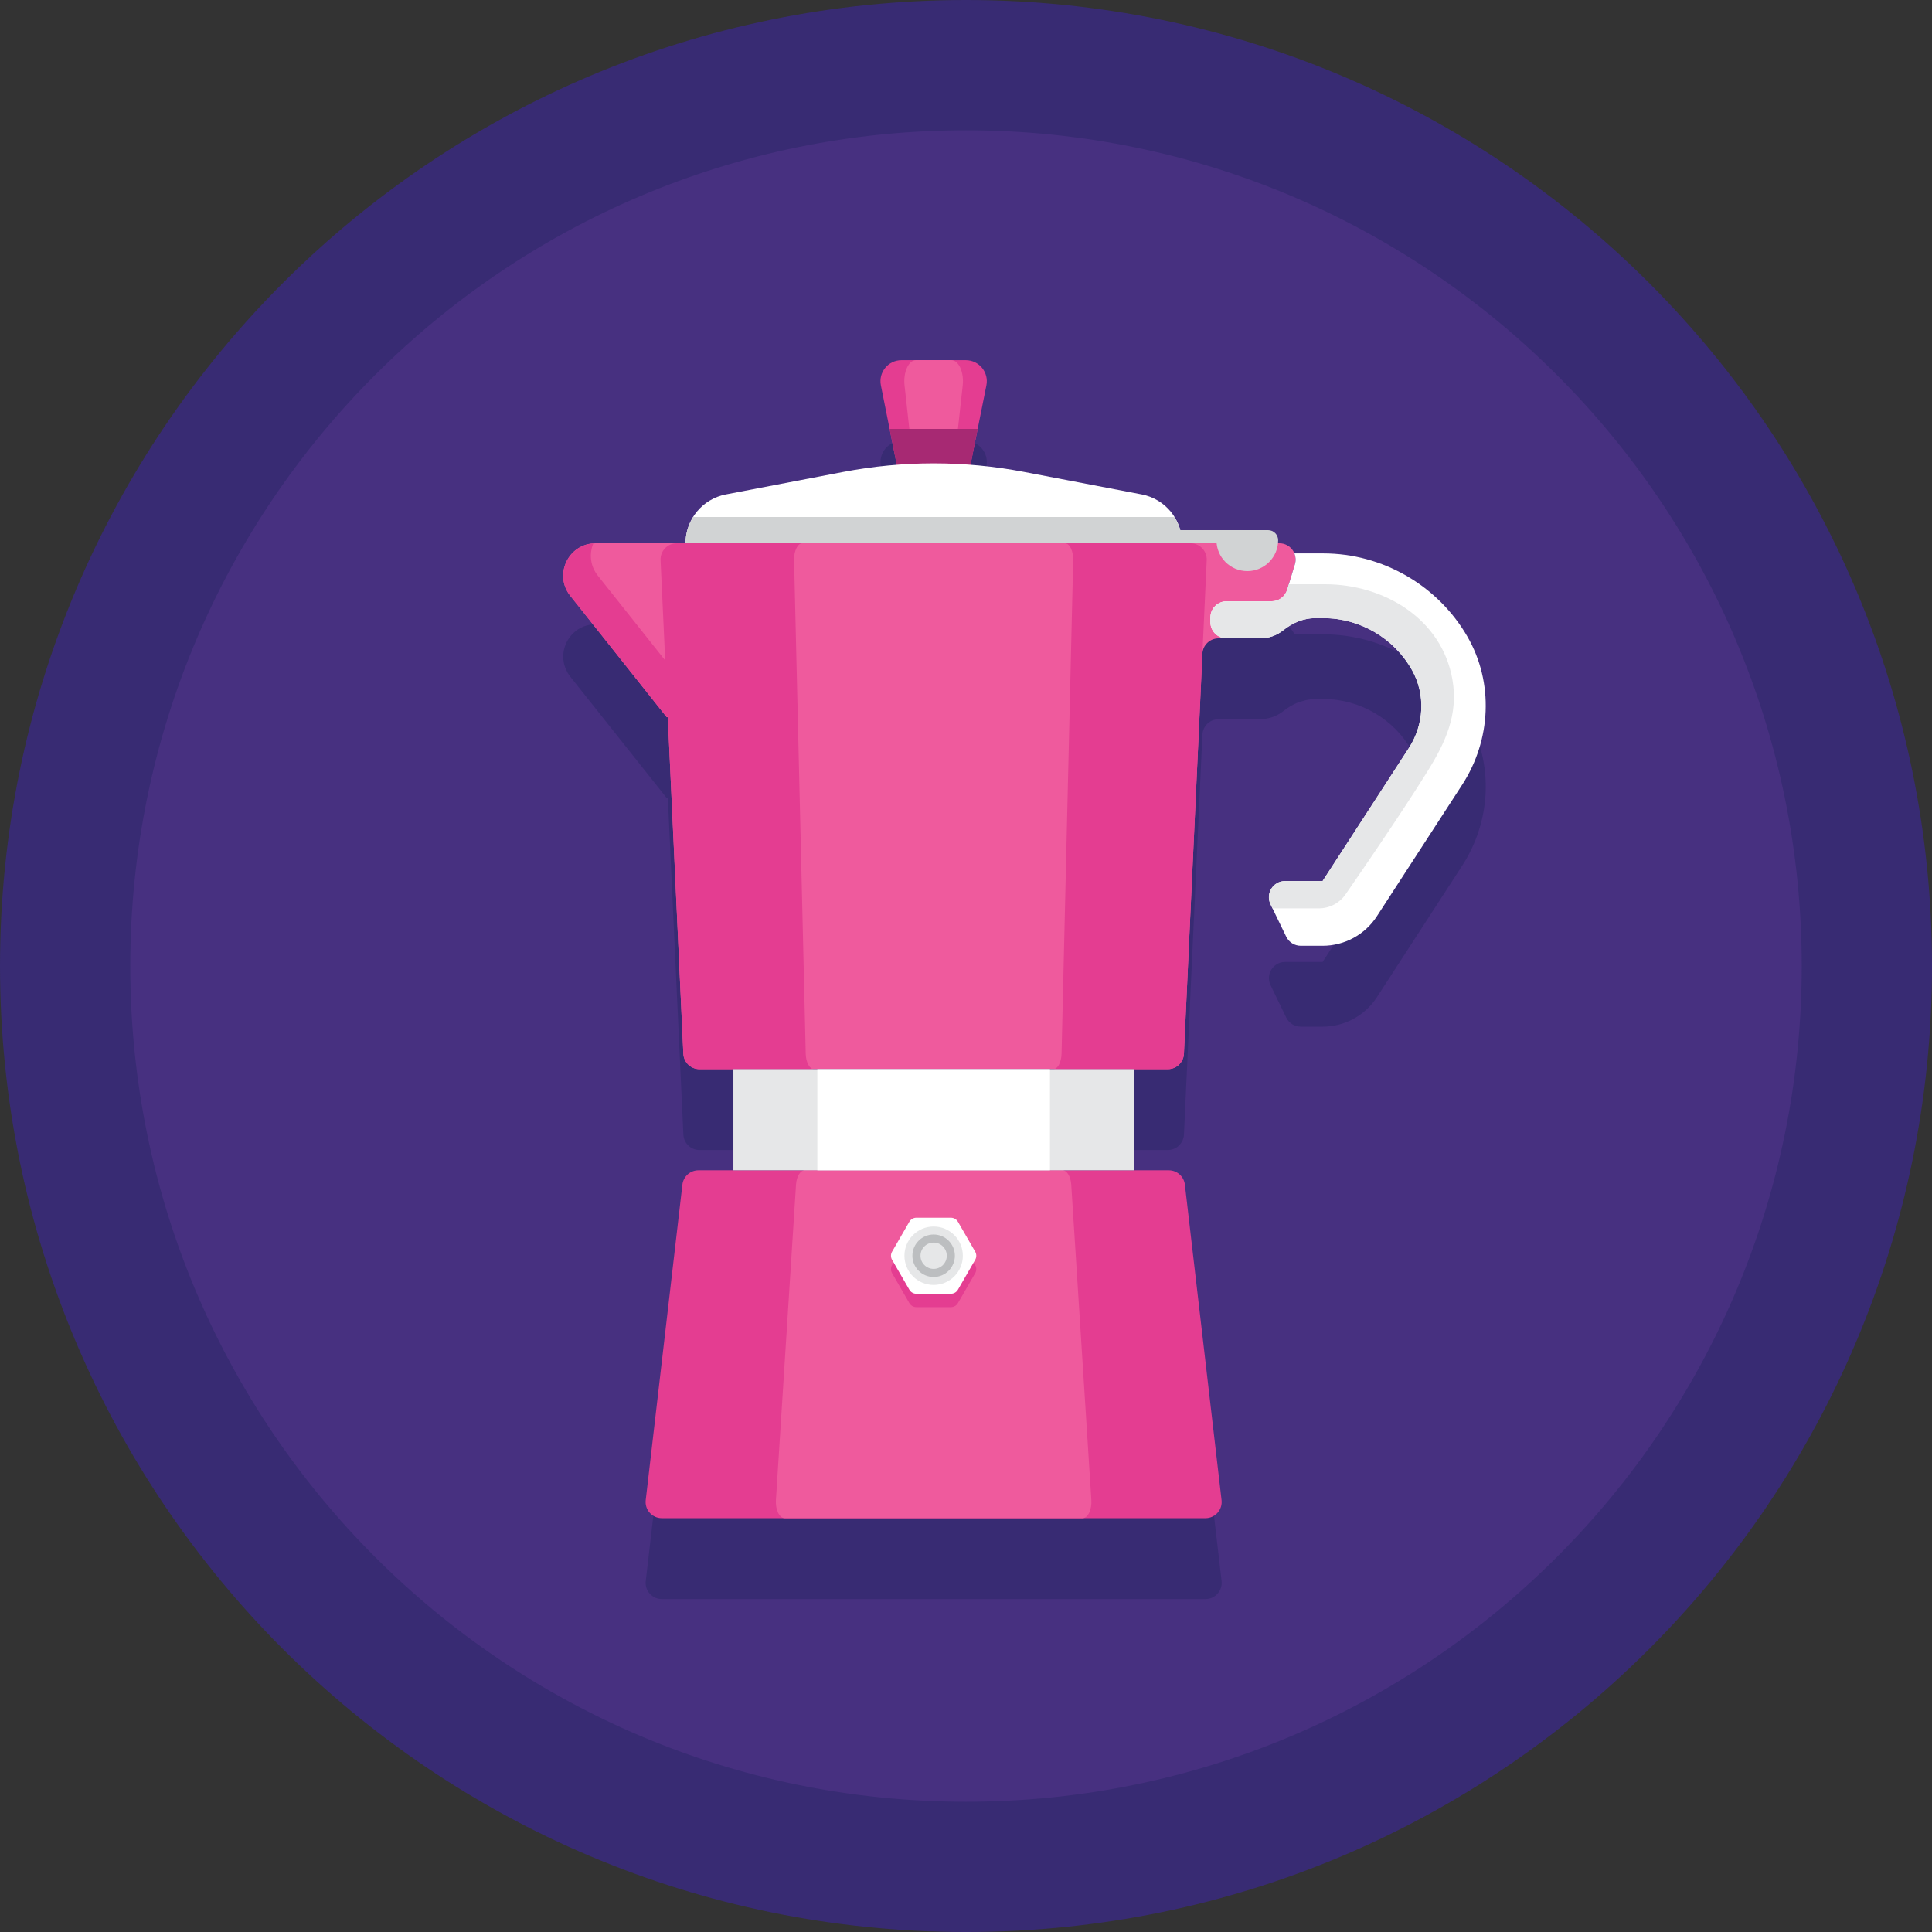 <svg height="477.6pt" viewBox="0 0 477.6 477.6" width="477.6pt" xmlns="http://www.w3.org/2000/svg"><rect x="0" y="0" width="477.6" height="477.6" fill="#333333" stroke="none"/><path d="m477.602 238.801c0 131.887-106.914 238.801-238.801 238.801s-238.801-106.914-238.801-238.801 106.914-238.801 238.801-238.801 238.801 106.914 238.801 238.801zm0 0" fill="#382b73"/><path d="m445.398 238.801c0 114.102-92.496 206.598-206.598 206.598-114.102 0-206.598-92.496-206.598-206.598 0-114.102 92.496-206.598 206.598-206.598 114.102 0 206.598 92.496 206.598 206.598zm0 0" fill="#473080"/><path d="m362.734 177.34c-7.324-12.66-21.004-20.539-35.613-20.539h-7.141c.086.211.156.434.207.66-.383-1.762-1.93-3.16-3.902-3.16h-.395c.023-.25.078-.496.078-.75 0-1.379-1.121-2.5-2.5-2.5h-21.711c-.047-.16-.102-.316-.148-.473-.121-.363-.254-.719-.402-1.07-.074-.172-.156-.34-.238-.508-.195-.41-.402-.812-.645-1.199-1.766-2.824-4.629-4.914-8.09-5.578l-29.086-5.562c-4.383-.84-8.801-1.395-13.234-1.738l3.934-19.668c.641-3.215-1.816-6.215-5.094-6.215h-15.898c-3.277 0-5.734 3-5.094 6.215l3.934 19.672c-4.43.34-8.852.898-13.234 1.738l-29.008 5.559c-3.461.664-6.324 2.754-8.09 5.578-.238.383-.445.785-.645 1.195-.082.168-.16.336-.234.508-.148.352-.285.707-.402 1.07-.102.309-.176.621-.254.938-.062.277-.137.555-.184.84-.105.633-.172 1.281-.172 1.945h-22.242c-.191 0-.375.027-.562.043-.004 0-.004 0-.004 0-2.371.156-4.328 1.289-5.641 2.93-.008.008-.016.02-.023.027-.207.262-.398.531-.57.812-.02.031-.035.066-.055.098-.156.266-.305.531-.426.812-.027.059-.051.125-.078.188-.105.254-.207.512-.289.777-.031.094-.047.191-.074.289-.062.238-.125.477-.168.723-.023.129-.031.258-.047.387-.023.219-.055.434-.062.656-.008.16.004.32.008.48.004.195.004.391.023.586.02.184.059.367.09.551.031.176.051.352.094.523.047.207.125.41.195.617.051.148.086.297.145.441.094.234.219.465.336.695.062.113.105.23.172.344.195.336.418.664.672.984.004.004.004.008.008.012l23.852 30.023h.27l2 43.395 1.836 39.793c.051 1.066.516 2.023 1.234 2.707.719.688 1.695 1.105 2.762 1.105h8.375v25h-8.633c-2.031 0-3.738 1.523-3.973 3.539l-9.07 78c-.277 2.375 1.578 4.461 3.973 4.461h134.406c2.391 0 4.25-2.086 3.973-4.461l-9.07-78c-.23-2.016-1.941-3.539-3.973-3.539h-8.633v-25h8.379c.801 0 1.547-.234 2.176-.645.211-.133.406-.289.586-.461.023-.023.039-.051.062-.074.68-.684 1.121-1.602 1.172-2.637l4.562-98.867c.098-2.137 1.859-3.816 3.996-3.816h10.352c.012 0 .023-.004.039-.004.703-.008 1.379-.113 2.035-.273.414-.098.82-.215 1.211-.371.848-.336 1.645-.777 2.344-1.34 1.121-.895 2.348-1.629 3.652-2.152.305-.121.617-.191.926-.285 1.086-.34 2.207-.57 3.367-.57h1.965c9.051 0 17.52 4.949 21.949 12.875 3.363 6.02 2.965 13.449-.785 19.23l-21.336 32.895h-9.27c-2.953 0-4.887 3.086-3.598 5.742l.484 1.008 3.391 6.992c.668 1.383 2.066 2.258 3.598 2.258h5.398c5.418 0 10.473-2.746 13.422-7.293l21.082-32.512c7.164-11.043 7.867-25.262 1.273-36.656zm-42.465-19.02c0-.172-.012-.348-.035-.516.023.168.035.34.035.516zm-.16 1.141c.086-.281.125-.566.152-.844-.023.277-.066.562-.152.844l-1.504 4.965-.16.523-.254.844zm0 0" fill="#382b73"/><path d="m316.281 134.301h-169.051c-6.695 0-10.426 7.734-6.262 12.977l23.855 30.023h.266l3.84 83.184c.098 2.137 1.859 3.816 3.996 3.816h115.75c2.137 0 3.898-1.68 3.996-3.816l4.562-98.867c.102-2.137 1.859-3.816 3.996-3.816h10.355c1.762 0 3.312-1.152 3.824-2.84l4.703-15.5c.777-2.57-1.148-5.16-3.832-5.16zm0 0" fill="#ef5a9d"/><g fill="#e43d91"><path d="m199.18 260.484-2.879-122c-.055-2.281.879-4.184 2.043-4.184h-31.051c-2.281 0-4.102 1.906-3.996 4.184l5.633 122c.098 2.137 1.855 3.816 3.996 3.816h28.297c-1.094 0-1.992-1.68-2.043-3.816zm0 0"/><path d="m294.305 134.301h-31.047c1.164 0 2.094 1.906 2.039 4.184l-2.875 122c-.051 2.137-.953 3.816-2.043 3.816h28.297c2.137 0 3.898-1.68 3.996-3.816l5.633-122c.102-2.277-1.715-4.184-4-4.184zm0 0"/><path d="m298.004 375.301h-134.406c-2.391 0-4.25-2.086-3.973-4.461l9.07-78c.234-2.02 1.941-3.539 3.973-3.539h116.266c2.031 0 3.738 1.52 3.973 3.539l9.07 78c.277 2.375-1.582 4.461-3.973 4.461zm0 0"/></g><path d="m267.609 375.301h-73.621c-1.309 0-2.328-2.086-2.176-4.461l4.969-78c.129-2.02 1.066-3.539 2.176-3.539h63.684c1.113 0 2.047 1.52 2.176 3.539l4.969 78c.152 2.375-.867 4.461-2.176 4.461zm0 0" fill="#ef5a9d"/><path d="m181.301 264.301h99v25h-99zm0 0" fill="#e6e7e8"/><path d="m202.051 264.301h57.5v25h-57.5zm0 0" fill="#fff"/><path d="m164.891 177.25c3.688-2.676 4.402-7.883 1.566-11.453l-18.656-23.48c-1.957-2.461-2.152-5.473-1.133-7.977-6.332.426-9.742 7.848-5.699 12.938l23.855 30.023zm0 0" fill="#e43d91"/><path d="m239.891 115.016h-18.18l-3.953-19.762c-.645-3.215 1.816-6.215 5.094-6.215h15.898c3.277 0 5.734 3 5.094 6.215zm0 0" fill="#e43d91"/><path d="m235.812 115.016h-10.027l-2.18-19.762c-.355-3.215 1-6.215 2.809-6.215h8.77c1.809 0 3.164 3 2.809 6.215zm0 0" fill="#ef5a9d"/><path d="m219.91 106.031 1.797 8.984h18.184l1.797-8.984zm0 0" fill="#a72973"/><path d="m282.23 122.223-29.082-5.562c-14.766-2.824-29.93-2.82-44.691.004l-29.008 5.559c-5.793 1.109-9.98 6.176-9.98 12.074v.004h122.75c-.004-5.902-4.191-10.969-9.988-12.078zm0 0" fill="#fff"/><path d="m169.465 134.297v.004h122.75c0-2.375-.703-4.598-1.895-6.5h-118.961c-1.188 1.898-1.895 4.125-1.895 6.496zm0 0" fill="#d1d3d4"/><path d="m235.07 304.34h-8.543c-.715 0-1.375.379-1.73 1l-4.273 7.395c-.359.621-.359 1.383 0 2l4.273 7.398c.355.621 1.016 1 1.73 1h8.543c.715 0 1.375-.379 1.734-1l4.27-7.398c.359-.617.359-1.379 0-2l-4.27-7.395c-.359-.621-1.02-1-1.734-1zm0 0" fill="#e43d91"/><path d="m235.07 301.027h-8.543c-.715 0-1.375.379-1.73 1l-4.273 7.398c-.359.617-.359 1.379 0 2l4.273 7.395c.355.621 1.016 1 1.73 1h8.543c.715 0 1.375-.379 1.734-1l4.27-7.395c.359-.621.359-1.383 0-2l-4.27-7.398c-.359-.621-1.02-1-1.734-1zm0 0" fill="#fff"/><path d="m238.02 310.426c0 3.988-3.234 7.219-7.219 7.219-3.988 0-7.219-3.23-7.219-7.219 0-3.984 3.23-7.219 7.219-7.219 3.984 0 7.219 3.234 7.219 7.219zm0 0" fill="#e6e7e8"/><path d="m230.801 315.676c-2.895 0-5.25-2.355-5.25-5.25s2.355-5.25 5.25-5.25 5.25 2.355 5.25 5.25-2.355 5.25-5.25 5.25zm0-8.5c-1.793 0-3.25 1.457-3.25 3.25s1.457 3.25 3.25 3.25 3.25-1.457 3.25-3.25-1.457-3.25-3.25-3.25zm0 0" fill="#bcbec0"/><path d="m362.734 157.34c-7.324-12.66-21.004-20.539-35.613-20.539h-7.141c.332.809.41 1.734.133 2.66l-1.922 6.332c-.512 1.688-2.066 2.84-3.828 2.84h-11.145c-2.211 0-4 1.793-4 4v1.168c0 2.211 1.789 4 4 4h8.332c2.148 0 4.109-.746 5.664-1.988 2.285-1.832 5.02-3.012 7.945-3.012h1.965c9.055 0 17.523 4.949 21.949 12.875 3.367 6.02 2.969 13.449-.785 19.23l-21.336 32.895h-9.27c-2.953 0-4.887 3.086-3.602 5.742l3.875 8c.668 1.383 2.066 2.258 3.602 2.258h5.395c5.422 0 10.477-2.746 13.422-7.293l21.086-32.512c7.164-11.043 7.867-25.262 1.273-36.656zm0 0" fill="#fff"/><path d="m290.363 131.051h17.062v3.25h-17.062zm0 0" fill="#d1d3d4"/><path d="m308.344 141.176c-4.215 0-7.629-3.414-7.629-7.625v-2.5h12.75c1.383 0 2.5 1.121 2.5 2.5 0 4.211-3.414 7.625-7.621 7.625zm0 0" fill="#d1d3d4"/><path d="m327.551 144.426c-3.285 0-6.262 0-8.945 0l-.414 1.371c-.512 1.684-2.066 2.84-3.828 2.84h-11.148c-2.207 0-4 1.793-4 4v1.164c0 2.211 1.793 4 4 4h8.336c2.148 0 4.109-.746 5.66-1.988 2.285-1.832 5.02-3.012 7.945-3.012h1.965c9.051 0 17.52 4.949 21.949 12.875 3.363 6.02 2.965 13.449-.785 19.23l-21.332 32.895h-9.27c-2.953 0-4.887 3.086-3.598 5.742l.484 1.008h11.461c2.625 0 5.09-1.281 6.586-3.438 2.949-4.254 5.863-8.531 8.758-12.82 3.926-5.828 7.816-11.684 11.531-17.648 4.406-7.078 7.629-13.992 6.152-22.594-2.602-15.145-16.996-23.625-31.508-23.625zm0 0" fill="#e6e7e8"/></svg>